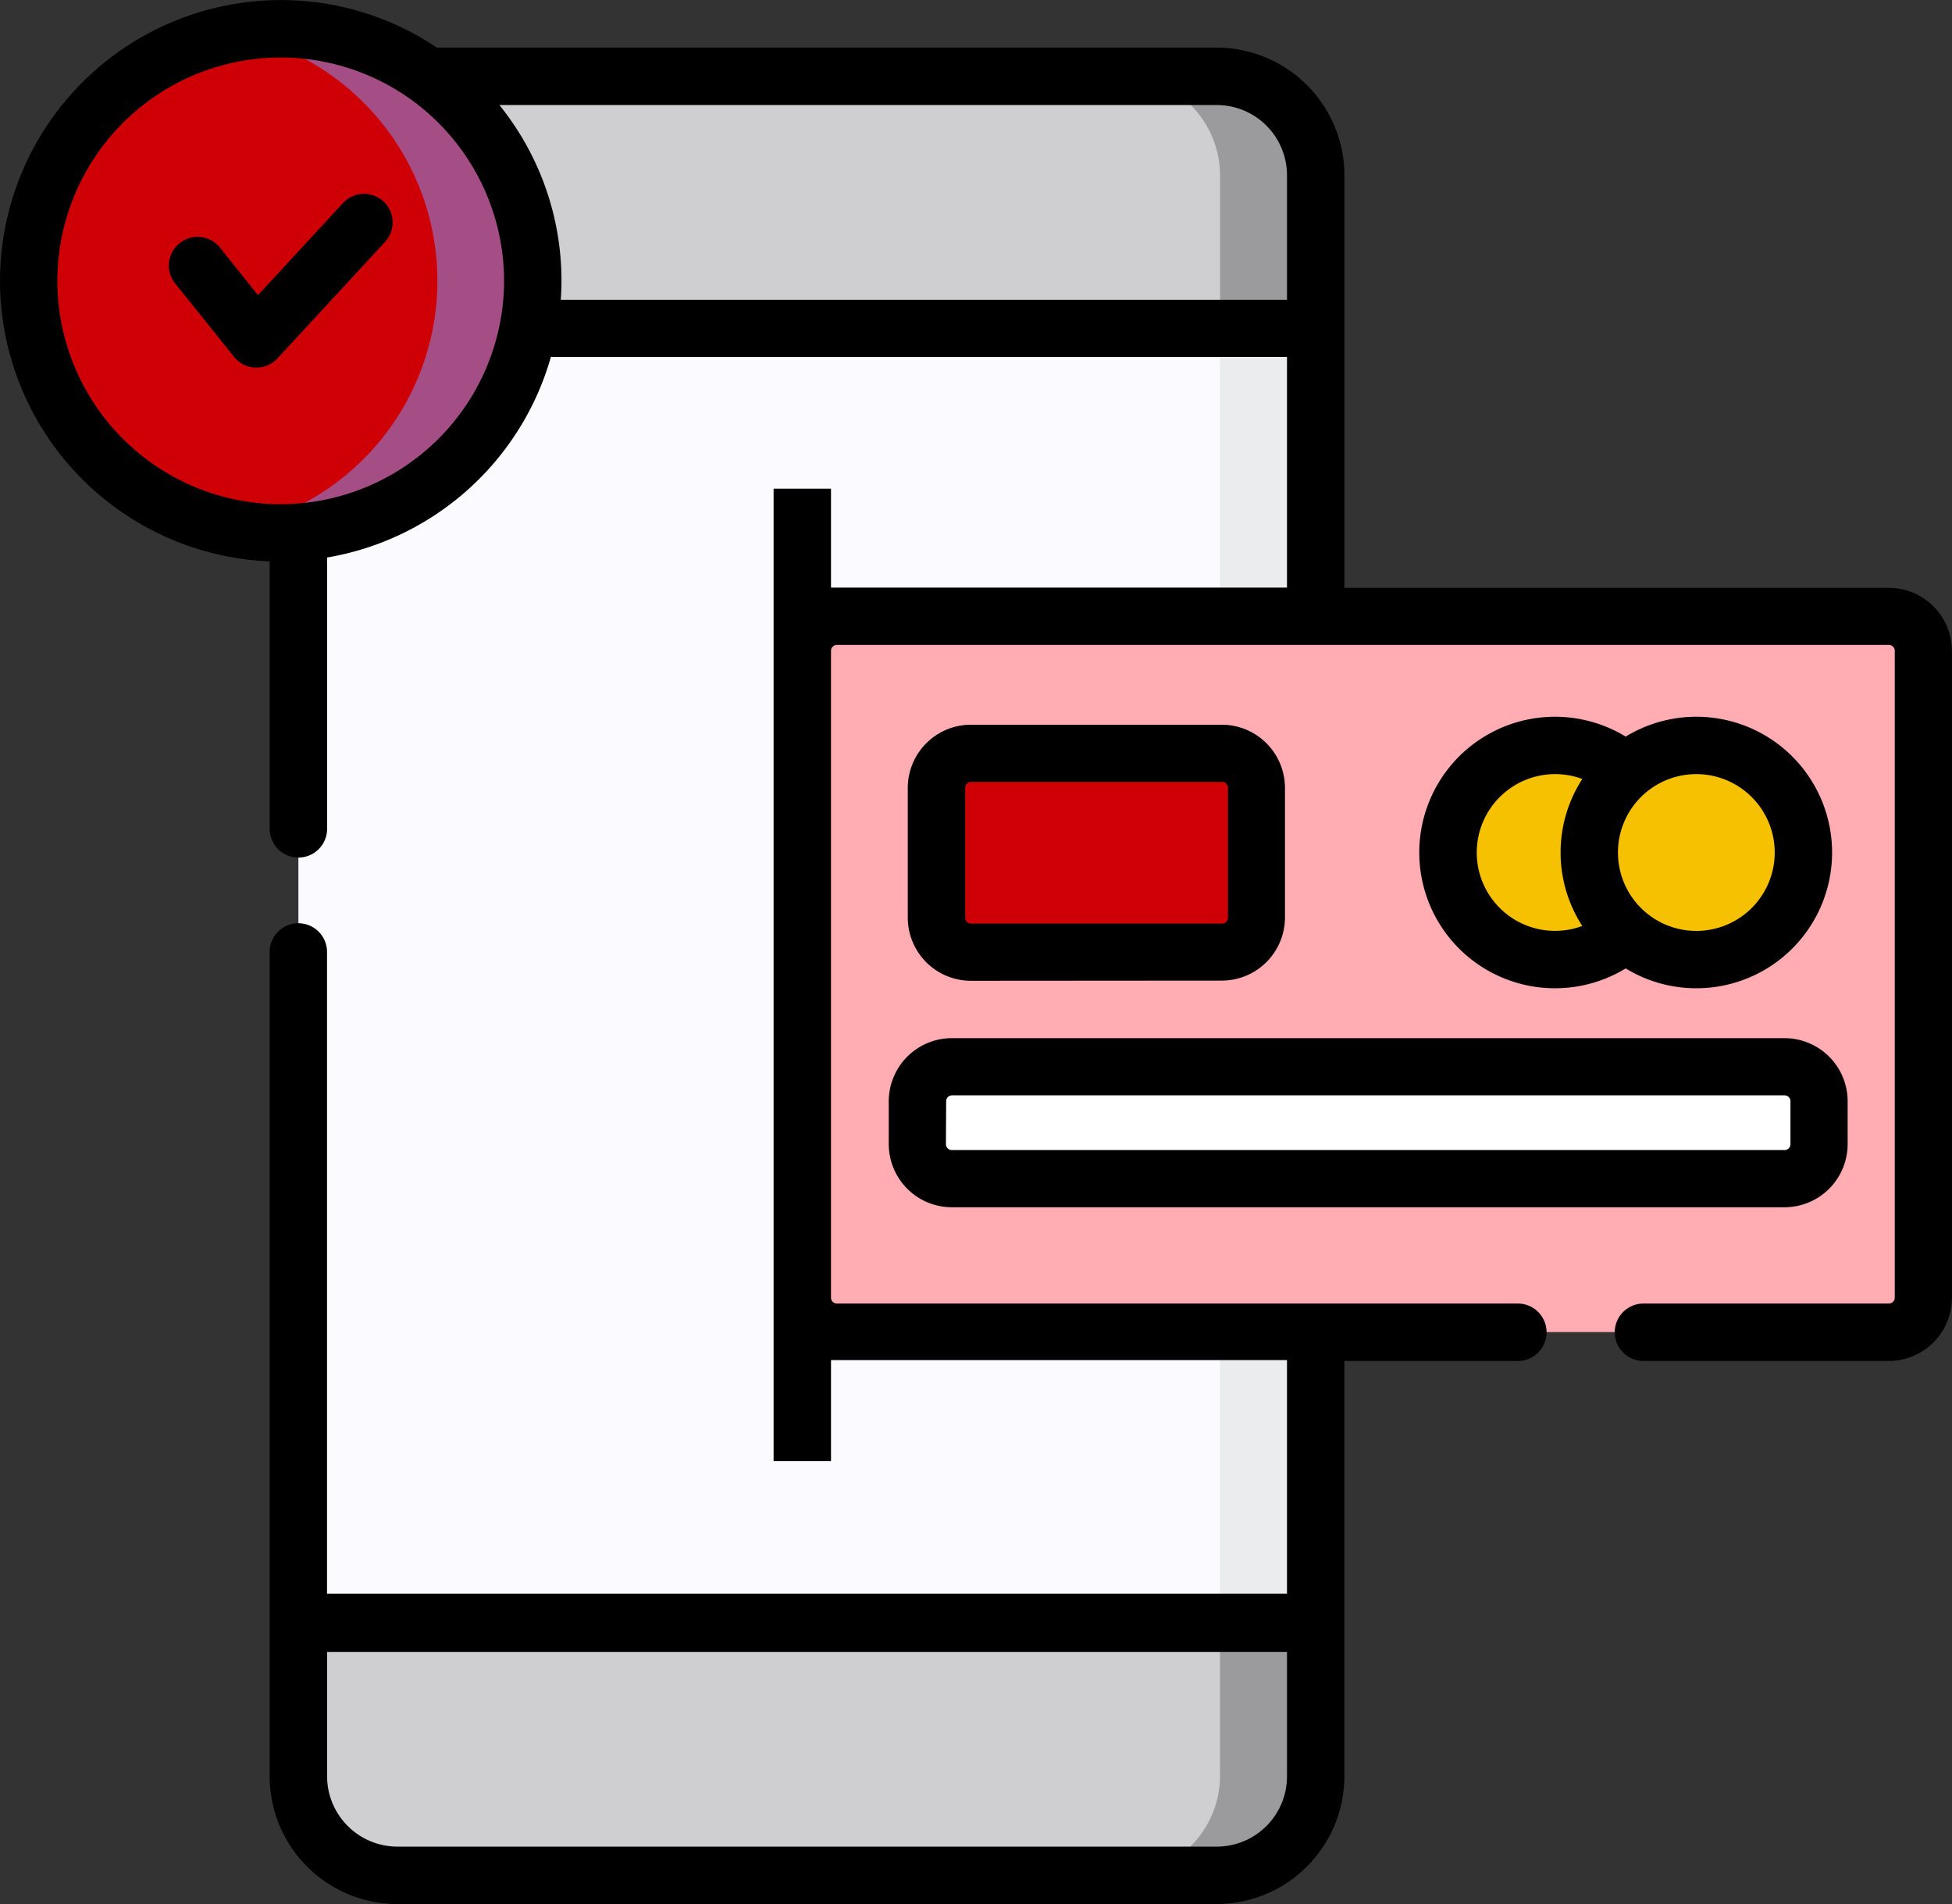 <svg xmlns="http://www.w3.org/2000/svg" id="prefix__Group_2845" width="32.846" height="32.031" data-name="Group 2845" viewBox="0 0 32.846 32.031">
    <rect x="0" y="0" width="32.846" height="32.031" fill="#333333" stroke="none"/>
    <defs>
        <style>
            .prefix__cls-3{fill:#cfced0}.prefix__cls-4{fill:#9b9a9c}.prefix__cls-5{fill:#ffadb2}.prefix__cls-6{fill:#f6c100}.prefix__cls-7{fill:#ce0005}
        </style>
    </defs>
    <path id="prefix__Path_3613" fill="#fafaff" d="M18.1 881.487H4.313a1.671 1.671 0 0 1-1.666-1.666v-26.933a1.671 1.671 0 0 1 1.666-1.666H18.1a1.671 1.671 0 0 1 1.666 1.666v26.933a1.671 1.671 0 0 1-1.666 1.666z" data-name="Path 3613" transform="translate(2.374 -849.939)"/>
    <path id="prefix__Path_3614" fill="#ebecee" d="M62.92 851.222h-1.609a1.671 1.671 0 0 1 1.666 1.666v26.933a1.671 1.671 0 0 1-1.666 1.666h1.609a1.671 1.671 0 0 0 1.666-1.666v-26.933a1.671 1.671 0 0 0-1.666-1.666z" data-name="Path 3614" transform="translate(-42.447 -849.939)"/>
    <path id="prefix__Path_3615" d="M2.646 961.5v2.576a1.671 1.671 0 0 0 1.666 1.666H18.1a1.671 1.671 0 0 0 1.666-1.666V961.5z" class="prefix__cls-3" data-name="Path 3615" transform="translate(2.374 -934.198)"/>
    <path id="prefix__Path_3616" d="M64.586 964.08v-2.58h-1.61v2.576a1.671 1.671 0 0 1-1.666 1.666h1.61a1.671 1.671 0 0 0 1.666-1.662z" class="prefix__cls-4" data-name="Path 3616" transform="translate(-42.447 -934.198)"/>
    <path id="prefix__Path_3617" d="M19.765 855.464v-2.576a1.671 1.671 0 0 0-1.666-1.666H4.313a1.671 1.671 0 0 0-1.666 1.666v2.576z" class="prefix__cls-3" data-name="Path 3617" transform="translate(2.374 -849.939)"/>
    <path id="prefix__Path_3618" d="M61.311 851.222a1.671 1.671 0 0 1 1.666 1.666v2.576h1.61v-2.576a1.671 1.671 0 0 0-1.666-1.666z" class="prefix__cls-4" data-name="Path 3618" transform="translate(-42.447 -849.939)"/>
    <path id="prefix__Path_3619" d="M56.875 901.776h-17.7a.581.581 0 0 1-.579-.579v-10.88a.581.581 0 0 1 .579-.579h17.7a.581.581 0 0 1 .579.579V901.2a.581.581 0 0 1-.579.576z" class="prefix__cls-5" data-name="Path 3619" transform="translate(-25.092 -879.366)"/>
    <path id="prefix__Path_3620" d="M111.06 889.737h-1.545a.581.581 0 0 1 .579.579V901.2a.581.581 0 0 1-.579.579h1.545a.581.581 0 0 0 .579-.579v-10.88a.581.581 0 0 0-.579-.583z" class="prefix__cls-5" data-name="Path 3620" transform="translate(-79.277 -879.366)"/>
    <path id="prefix__Path_3621" d="M88.23 900.731a1.8 1.8 0 1 1-1.8-1.8 1.8 1.8 0 0 1 1.8 1.8z" class="prefix__cls-6" data-name="Path 3621" transform="translate(-60.262 -886.389)"/>
    <path id="prefix__Path_3622" d="M98.3 900.731a1.8 1.8 0 1 1-1.8-1.8 1.8 1.8 0 0 1 1.8 1.8z" class="prefix__cls-6" data-name="Path 3622" transform="translate(-67.957 -886.389)"/>
    <path id="prefix__Path_3623" d="M52.953 902.824h-4.222a.581.581 0 0 1-.579-.579v-2.185a.581.581 0 0 1 .579-.579h4.222a.581.581 0 0 1 .58.579v2.184a.581.581 0 0 1-.58.58z" class="prefix__cls-7" data-name="Path 3623" transform="translate(-32.394 -886.81)"/>
    <path id="prefix__Path_3624" fill="#fff" d="M61.383 923.727H47.372a.581.581 0 0 1-.58-.58v-.721a.581.581 0 0 1 .58-.579h14.011a.581.581 0 0 1 .579.579v.721a.581.581 0 0 1-.579.58z" data-name="Path 3624" transform="translate(-31.354 -903.899)"/>
    <path id="prefix__Path_3625" d="M-8.1 852.072a4.241 4.241 0 0 1-4.241 4.241 4.241 4.241 0 0 1-4.241-4.241 4.241 4.241 0 0 1 4.241-4.241 4.241 4.241 0 0 1 4.241 4.241z" class="prefix__cls-7" data-name="Path 3625" transform="translate(17.067 -847.348)"/>
    <path id="prefix__Path_3626" fill="#a54e86" d="M-1.216 847.831a4.247 4.247 0 0 0-.8.077 4.242 4.242 0 0 1 3.436 4.164 4.242 4.242 0 0 1-3.436 4.164 4.247 4.247 0 0 0 .8.077 4.241 4.241 0 0 0 4.241-4.241 4.241 4.241 0 0 0-4.241-4.241z" data-name="Path 3626" transform="translate(5.94 -847.348)"/>
    <path id="prefix__Path_3627" d="M13.153 855.674H3.992v-6.94a2.107 2.107 0 0 0-.011-.219 2.152 2.152 0 0 0-2.137-1.929h-13.123a4.7 4.7 0 0 0-2.627-.8 4.729 4.729 0 0 0-4.724 4.724 4.729 4.729 0 0 0 4.538 4.719v4.5a.483.483 0 0 0 .483.483.483.483 0 0 0 .483-.483v-4.565a4.737 4.737 0 0 0 3.766-3.375H3.026v3.881h-7.673v-1.664h-.966v16.36h.966v-1.7h7.673v3.93h-16.153V861.8a.483.483 0 0 0-.483-.483.483.483 0 0 0-.483.483v13.868a2.151 2.151 0 0 0 2.149 2.149H1.843a2.152 2.152 0 0 0 2.137-1.929 2.11 2.11 0 0 0 .011-.219v-6.988h2.92a.483.483 0 0 0 0-.966H-4.547a.1.1 0 0 1-.1-.1v-10.88a.1.1 0 0 1 .1-.1h17.7a.1.1 0 0 1 .1.1v10.88a.1.1 0 0 1-.1.1H9.024a.483.483 0 1 0 0 .966h4.129a1.064 1.064 0 0 0 1.062-1.062v-10.88a1.063 1.063 0 0 0-1.062-1.065zm-27.059-1.406a3.763 3.763 0 0 1-3.759-3.758 3.763 3.763 0 0 1 3.759-3.758 3.763 3.763 0 0 1 3.758 3.758 3.763 3.763 0 0 1-3.758 3.757zm4.712-3.44c.007-.105.012-.211.012-.318a4.7 4.7 0 0 0-1.045-2.958h12.07a1.182 1.182 0 0 1 1.183 1.183v2.093zm-2.749 26.023a1.185 1.185 0 0 1-1.183-1.183v-2.093H3.026v2.093a1.182 1.182 0 0 1-1.183 1.183z" data-name="Path 3627" transform="translate(18.63 -845.785)"/>
    <path id="prefix__Path_3628" d="M86.054 901.118a2.284 2.284 0 1 0 0-3.9 2.284 2.284 0 1 0 0 3.9zm2.508-1.95a1.319 1.319 0 1 1-1.319-1.319 1.32 1.32 0 0 1 1.319 1.319zm-5.014 0a1.32 1.32 0 0 1 1.319-1.319 1.306 1.306 0 0 1 .457.082 2.276 2.276 0 0 0 0 2.473 1.318 1.318 0 0 1-1.776-1.236z" data-name="Path 3628" transform="translate(-58.699 -884.826)"/>
    <path id="prefix__Path_3629" d="M51.389 901.743a1.064 1.064 0 0 0 1.063-1.062V898.5a1.064 1.064 0 0 0-1.063-1.062h-4.222a1.064 1.064 0 0 0-1.062 1.062v2.184a1.063 1.063 0 0 0 1.062 1.062zm-4.318-1.062V898.5a.1.1 0 0 1 .1-.1h4.222a.1.1 0 0 1 .1.1v2.184a.1.1 0 0 1-.1.1h-4.226a.1.1 0 0 1-.096-.103z" data-name="Path 3629" transform="translate(-30.83 -885.246)"/>
    <path id="prefix__Path_3630" d="M44.747 920.862v.721a1.063 1.063 0 0 0 1.062 1.062H59.82a1.063 1.063 0 0 0 1.062-1.062v-.721a1.063 1.063 0 0 0-1.062-1.062H45.809a1.063 1.063 0 0 0-1.062 1.062zm.966 0a.1.1 0 0 1 .1-.1H59.82a.1.1 0 0 1 .1.1v.721a.1.1 0 0 1-.1.1H45.809a.1.1 0 0 1-.1-.1z" data-name="Path 3630" transform="translate(-29.792 -902.335)"/>
    <path id="prefix__Path_3631" d="M-3.661 859.765l-1.428 1.547-.64-.8a.483.483 0 0 0-.679-.074.483.483 0 0 0-.074.679l.991 1.234a.483.483 0 0 0 .36.18h.017a.482.482 0 0 0 .354-.156l1.809-1.958a.483.483 0 0 0-.027-.682.483.483 0 0 0-.683.03z" data-name="Path 3631" transform="translate(9.43 -856.347)"/>
</svg>
